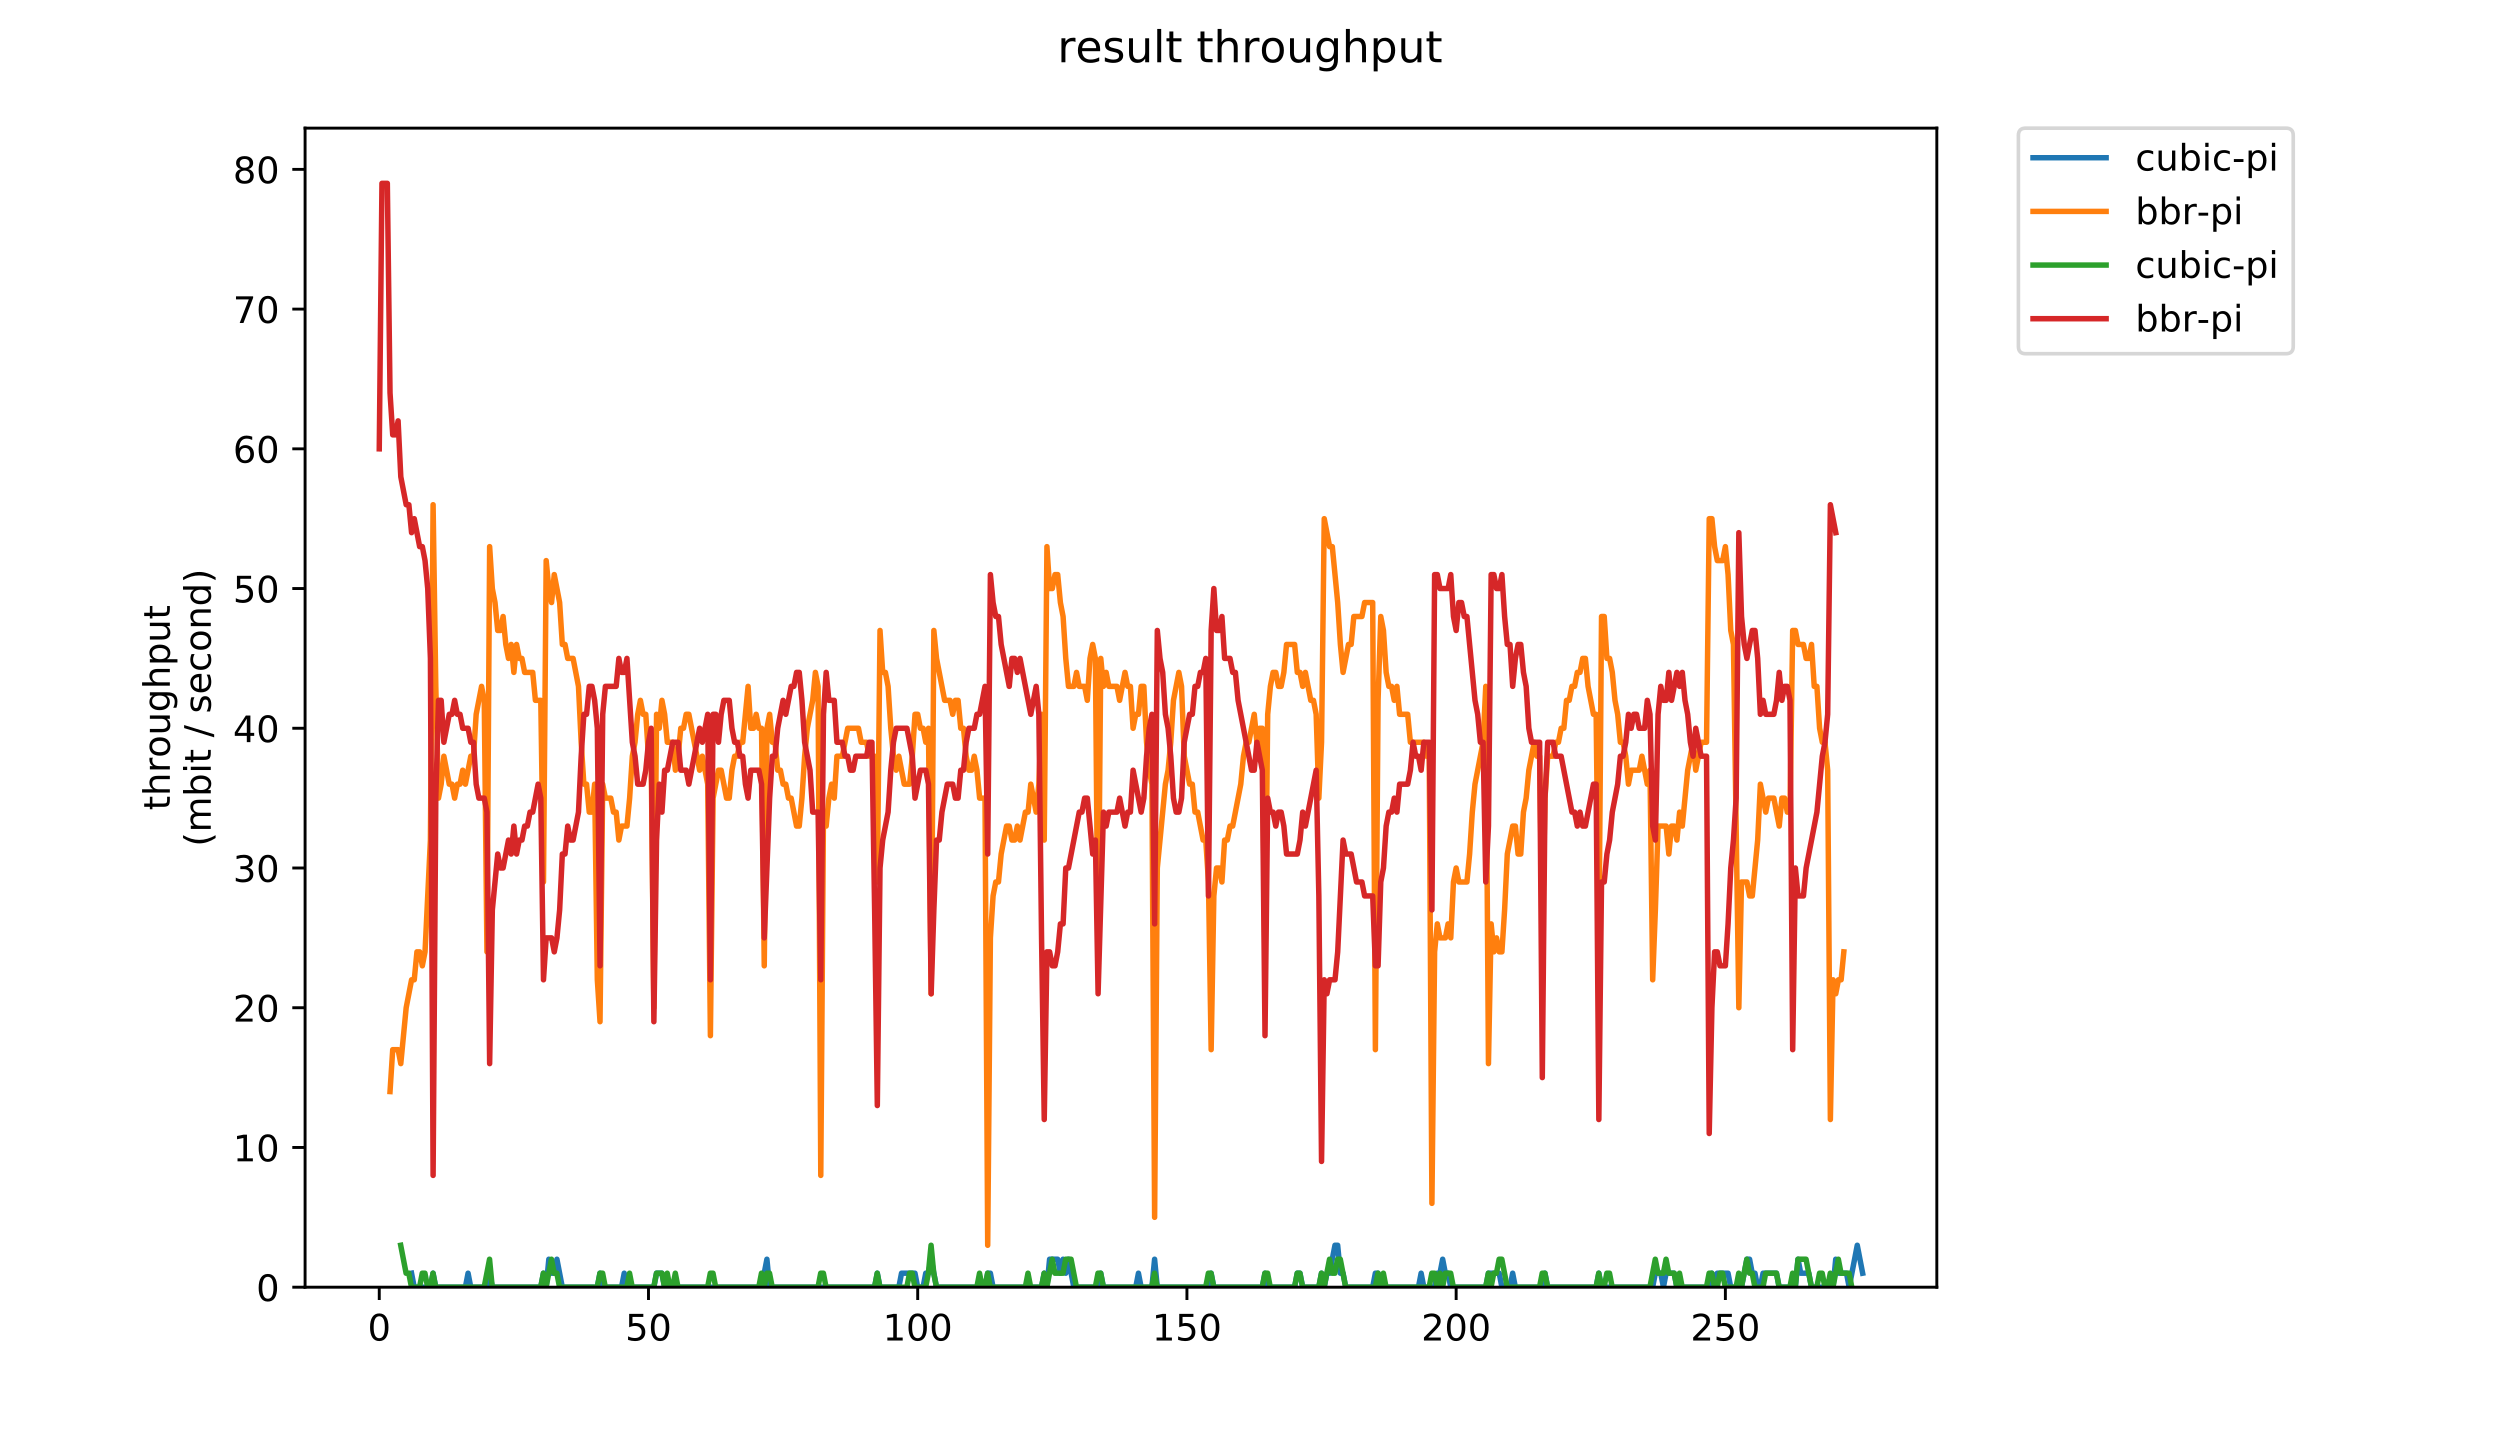 <?xml version="1.0" encoding="utf-8" standalone="no"?>
<!DOCTYPE svg PUBLIC "-//W3C//DTD SVG 1.1//EN"
  "http://www.w3.org/Graphics/SVG/1.1/DTD/svg11.dtd">
<!-- Created with matplotlib (https://matplotlib.org/) -->
<svg height="396pt" version="1.1" viewBox="0 0 684 396" width="684pt" xmlns="http://www.w3.org/2000/svg" xmlns:xlink="http://www.w3.org/1999/xlink">
 <defs>
  <style type="text/css">
*{stroke-linecap:butt;stroke-linejoin:round;}
  </style>
 </defs>
 <g id="figure_1">
  <g id="patch_1">
   <path d="M 0 396 
L 684 396 
L 684 0 
L 0 0 
z
" style="fill:#ffffff;"/>
  </g>
  <g id="axes_1">
   <g id="patch_2">
    <path d="M 83.472 352.174 
L 529.913 352.174 
L 529.913 35.062 
L 83.472 35.062 
z
" style="fill:#ffffff;"/>
   </g>
   <g id="matplotlib.axis_1">
    <g id="xtick_1">
     <g id="line2d_1">
      <defs>
       <path d="M 0 0 
L 0 3.5 
" id="m735b85853d" style="stroke:#000000;stroke-width:0.8;"/>
      </defs>
      <g>
       <use style="stroke:#000000;stroke-width:0.8;" x="103.765" xlink:href="#m735b85853d" y="352.174"/>
      </g>
     </g>
     <g id="text_1">
      <!-- 0 -->
      <defs>
       <path d="M 31.781 66.406 
Q 24.172 66.406 20.328 58.906 
Q 16.5 51.422 16.5 36.375 
Q 16.5 21.391 20.328 13.891 
Q 24.172 6.391 31.781 6.391 
Q 39.453 6.391 43.281 13.891 
Q 47.125 21.391 47.125 36.375 
Q 47.125 51.422 43.281 58.906 
Q 39.453 66.406 31.781 66.406 
z
M 31.781 74.219 
Q 44.047 74.219 50.516 64.516 
Q 56.984 54.828 56.984 36.375 
Q 56.984 17.969 50.516 8.266 
Q 44.047 -1.422 31.781 -1.422 
Q 19.531 -1.422 13.062 8.266 
Q 6.594 17.969 6.594 36.375 
Q 6.594 54.828 13.062 64.516 
Q 19.531 74.219 31.781 74.219 
z
" id="DejaVuSans-48"/>
      </defs>
      <g transform="translate(100.584 366.773)scale(0.1 -0.1)">
       <use xlink:href="#DejaVuSans-48"/>
      </g>
     </g>
    </g>
    <g id="xtick_2">
     <g id="line2d_2">
      <g>
       <use style="stroke:#000000;stroke-width:0.8;" x="177.425" xlink:href="#m735b85853d" y="352.174"/>
      </g>
     </g>
     <g id="text_2">
      <!-- 50 -->
      <defs>
       <path d="M 10.797 72.906 
L 49.516 72.906 
L 49.516 64.594 
L 19.828 64.594 
L 19.828 46.734 
Q 21.969 47.469 24.109 47.828 
Q 26.266 48.188 28.422 48.188 
Q 40.625 48.188 47.75 41.5 
Q 54.891 34.812 54.891 23.391 
Q 54.891 11.625 47.562 5.094 
Q 40.234 -1.422 26.906 -1.422 
Q 22.312 -1.422 17.547 -0.641 
Q 12.797 0.141 7.719 1.703 
L 7.719 11.625 
Q 12.109 9.234 16.797 8.062 
Q 21.484 6.891 26.703 6.891 
Q 35.156 6.891 40.078 11.328 
Q 45.016 15.766 45.016 23.391 
Q 45.016 31 40.078 35.438 
Q 35.156 39.891 26.703 39.891 
Q 22.75 39.891 18.812 39.016 
Q 14.891 38.141 10.797 36.281 
z
" id="DejaVuSans-53"/>
      </defs>
      <g transform="translate(171.062 366.773)scale(0.1 -0.1)">
       <use xlink:href="#DejaVuSans-53"/>
       <use x="63.623" xlink:href="#DejaVuSans-48"/>
      </g>
     </g>
    </g>
    <g id="xtick_3">
     <g id="line2d_3">
      <g>
       <use style="stroke:#000000;stroke-width:0.8;" x="251.084" xlink:href="#m735b85853d" y="352.174"/>
      </g>
     </g>
     <g id="text_3">
      <!-- 100 -->
      <defs>
       <path d="M 12.406 8.297 
L 28.516 8.297 
L 28.516 63.922 
L 10.984 60.406 
L 10.984 69.391 
L 28.422 72.906 
L 38.281 72.906 
L 38.281 8.297 
L 54.391 8.297 
L 54.391 0 
L 12.406 0 
z
" id="DejaVuSans-49"/>
      </defs>
      <g transform="translate(241.54 366.773)scale(0.1 -0.1)">
       <use xlink:href="#DejaVuSans-49"/>
       <use x="63.623" xlink:href="#DejaVuSans-48"/>
       <use x="127.246" xlink:href="#DejaVuSans-48"/>
      </g>
     </g>
    </g>
    <g id="xtick_4">
     <g id="line2d_4">
      <g>
       <use style="stroke:#000000;stroke-width:0.8;" x="324.744" xlink:href="#m735b85853d" y="352.174"/>
      </g>
     </g>
     <g id="text_4">
      <!-- 150 -->
      <g transform="translate(315.2 366.773)scale(0.1 -0.1)">
       <use xlink:href="#DejaVuSans-49"/>
       <use x="63.623" xlink:href="#DejaVuSans-53"/>
       <use x="127.246" xlink:href="#DejaVuSans-48"/>
      </g>
     </g>
    </g>
    <g id="xtick_5">
     <g id="line2d_5">
      <g>
       <use style="stroke:#000000;stroke-width:0.8;" x="398.403" xlink:href="#m735b85853d" y="352.174"/>
      </g>
     </g>
     <g id="text_5">
      <!-- 200 -->
      <defs>
       <path d="M 19.188 8.297 
L 53.609 8.297 
L 53.609 0 
L 7.328 0 
L 7.328 8.297 
Q 12.938 14.109 22.625 23.891 
Q 32.328 33.688 34.812 36.531 
Q 39.547 41.844 41.422 45.531 
Q 43.312 49.219 43.312 52.781 
Q 43.312 58.594 39.234 62.25 
Q 35.156 65.922 28.609 65.922 
Q 23.969 65.922 18.812 64.312 
Q 13.672 62.703 7.812 59.422 
L 7.812 69.391 
Q 13.766 71.781 18.938 73 
Q 24.125 74.219 28.422 74.219 
Q 39.75 74.219 46.484 68.547 
Q 53.219 62.891 53.219 53.422 
Q 53.219 48.922 51.531 44.891 
Q 49.859 40.875 45.406 35.406 
Q 44.188 33.984 37.641 27.219 
Q 31.109 20.453 19.188 8.297 
z
" id="DejaVuSans-50"/>
      </defs>
      <g transform="translate(388.859 366.773)scale(0.1 -0.1)">
       <use xlink:href="#DejaVuSans-50"/>
       <use x="63.623" xlink:href="#DejaVuSans-48"/>
       <use x="127.246" xlink:href="#DejaVuSans-48"/>
      </g>
     </g>
    </g>
    <g id="xtick_6">
     <g id="line2d_6">
      <g>
       <use style="stroke:#000000;stroke-width:0.8;" x="472.063" xlink:href="#m735b85853d" y="352.174"/>
      </g>
     </g>
     <g id="text_6">
      <!-- 250 -->
      <g transform="translate(462.519 366.773)scale(0.1 -0.1)">
       <use xlink:href="#DejaVuSans-50"/>
       <use x="63.623" xlink:href="#DejaVuSans-53"/>
       <use x="127.246" xlink:href="#DejaVuSans-48"/>
      </g>
     </g>
    </g>
   </g>
   <g id="matplotlib.axis_2">
    <g id="ytick_1">
     <g id="line2d_7">
      <defs>
       <path d="M 0 0 
L -3.5 0 
" id="m8194a5287c" style="stroke:#000000;stroke-width:0.8;"/>
      </defs>
      <g>
       <use style="stroke:#000000;stroke-width:0.8;" x="83.472" xlink:href="#m8194a5287c" y="352.174"/>
      </g>
     </g>
     <g id="text_7">
      <!-- 0 -->
      <g transform="translate(70.11 355.973)scale(0.1 -0.1)">
       <use xlink:href="#DejaVuSans-48"/>
      </g>
     </g>
    </g>
    <g id="ytick_2">
     <g id="line2d_8">
      <g>
       <use style="stroke:#000000;stroke-width:0.8;" x="83.472" xlink:href="#m8194a5287c" y="313.945"/>
      </g>
     </g>
     <g id="text_8">
      <!-- 10 -->
      <g transform="translate(63.747 317.744)scale(0.1 -0.1)">
       <use xlink:href="#DejaVuSans-49"/>
       <use x="63.623" xlink:href="#DejaVuSans-48"/>
      </g>
     </g>
    </g>
    <g id="ytick_3">
     <g id="line2d_9">
      <g>
       <use style="stroke:#000000;stroke-width:0.8;" x="83.472" xlink:href="#m8194a5287c" y="275.716"/>
      </g>
     </g>
     <g id="text_9">
      <!-- 20 -->
      <g transform="translate(63.747 279.515)scale(0.1 -0.1)">
       <use xlink:href="#DejaVuSans-50"/>
       <use x="63.623" xlink:href="#DejaVuSans-48"/>
      </g>
     </g>
    </g>
    <g id="ytick_4">
     <g id="line2d_10">
      <g>
       <use style="stroke:#000000;stroke-width:0.8;" x="83.472" xlink:href="#m8194a5287c" y="237.486"/>
      </g>
     </g>
     <g id="text_10">
      <!-- 30 -->
      <defs>
       <path d="M 40.578 39.312 
Q 47.656 37.797 51.625 33 
Q 55.609 28.219 55.609 21.188 
Q 55.609 10.406 48.188 4.484 
Q 40.766 -1.422 27.094 -1.422 
Q 22.516 -1.422 17.656 -0.516 
Q 12.797 0.391 7.625 2.203 
L 7.625 11.719 
Q 11.719 9.328 16.594 8.109 
Q 21.484 6.891 26.812 6.891 
Q 36.078 6.891 40.938 10.547 
Q 45.797 14.203 45.797 21.188 
Q 45.797 27.641 41.281 31.266 
Q 36.766 34.906 28.719 34.906 
L 20.219 34.906 
L 20.219 43.016 
L 29.109 43.016 
Q 36.375 43.016 40.234 45.922 
Q 44.094 48.828 44.094 54.297 
Q 44.094 59.906 40.109 62.906 
Q 36.141 65.922 28.719 65.922 
Q 24.656 65.922 20.016 65.031 
Q 15.375 64.156 9.812 62.312 
L 9.812 71.094 
Q 15.438 72.656 20.344 73.438 
Q 25.25 74.219 29.594 74.219 
Q 40.828 74.219 47.359 69.109 
Q 53.906 64.016 53.906 55.328 
Q 53.906 49.266 50.438 45.094 
Q 46.969 40.922 40.578 39.312 
z
" id="DejaVuSans-51"/>
      </defs>
      <g transform="translate(63.747 241.286)scale(0.1 -0.1)">
       <use xlink:href="#DejaVuSans-51"/>
       <use x="63.623" xlink:href="#DejaVuSans-48"/>
      </g>
     </g>
    </g>
    <g id="ytick_5">
     <g id="line2d_11">
      <g>
       <use style="stroke:#000000;stroke-width:0.8;" x="83.472" xlink:href="#m8194a5287c" y="199.257"/>
      </g>
     </g>
     <g id="text_11">
      <!-- 40 -->
      <defs>
       <path d="M 37.797 64.312 
L 12.891 25.391 
L 37.797 25.391 
z
M 35.203 72.906 
L 47.609 72.906 
L 47.609 25.391 
L 58.016 25.391 
L 58.016 17.188 
L 47.609 17.188 
L 47.609 0 
L 37.797 0 
L 37.797 17.188 
L 4.891 17.188 
L 4.891 26.703 
z
" id="DejaVuSans-52"/>
      </defs>
      <g transform="translate(63.747 203.056)scale(0.1 -0.1)">
       <use xlink:href="#DejaVuSans-52"/>
       <use x="63.623" xlink:href="#DejaVuSans-48"/>
      </g>
     </g>
    </g>
    <g id="ytick_6">
     <g id="line2d_12">
      <g>
       <use style="stroke:#000000;stroke-width:0.8;" x="83.472" xlink:href="#m8194a5287c" y="161.028"/>
      </g>
     </g>
     <g id="text_12">
      <!-- 50 -->
      <g transform="translate(63.747 164.827)scale(0.1 -0.1)">
       <use xlink:href="#DejaVuSans-53"/>
       <use x="63.623" xlink:href="#DejaVuSans-48"/>
      </g>
     </g>
    </g>
    <g id="ytick_7">
     <g id="line2d_13">
      <g>
       <use style="stroke:#000000;stroke-width:0.8;" x="83.472" xlink:href="#m8194a5287c" y="122.799"/>
      </g>
     </g>
     <g id="text_13">
      <!-- 60 -->
      <defs>
       <path d="M 33.016 40.375 
Q 26.375 40.375 22.484 35.828 
Q 18.609 31.297 18.609 23.391 
Q 18.609 15.531 22.484 10.953 
Q 26.375 6.391 33.016 6.391 
Q 39.656 6.391 43.531 10.953 
Q 47.406 15.531 47.406 23.391 
Q 47.406 31.297 43.531 35.828 
Q 39.656 40.375 33.016 40.375 
z
M 52.594 71.297 
L 52.594 62.312 
Q 48.875 64.062 45.094 64.984 
Q 41.312 65.922 37.594 65.922 
Q 27.828 65.922 22.672 59.328 
Q 17.531 52.734 16.797 39.406 
Q 19.672 43.656 24.016 45.922 
Q 28.375 48.188 33.594 48.188 
Q 44.578 48.188 50.953 41.516 
Q 57.328 34.859 57.328 23.391 
Q 57.328 12.156 50.688 5.359 
Q 44.047 -1.422 33.016 -1.422 
Q 20.359 -1.422 13.672 8.266 
Q 6.984 17.969 6.984 36.375 
Q 6.984 53.656 15.188 63.938 
Q 23.391 74.219 37.203 74.219 
Q 40.922 74.219 44.703 73.484 
Q 48.484 72.75 52.594 71.297 
z
" id="DejaVuSans-54"/>
      </defs>
      <g transform="translate(63.747 126.598)scale(0.1 -0.1)">
       <use xlink:href="#DejaVuSans-54"/>
       <use x="63.623" xlink:href="#DejaVuSans-48"/>
      </g>
     </g>
    </g>
    <g id="ytick_8">
     <g id="line2d_14">
      <g>
       <use style="stroke:#000000;stroke-width:0.8;" x="83.472" xlink:href="#m8194a5287c" y="84.569"/>
      </g>
     </g>
     <g id="text_14">
      <!-- 70 -->
      <defs>
       <path d="M 8.203 72.906 
L 55.078 72.906 
L 55.078 68.703 
L 28.609 0 
L 18.312 0 
L 43.219 64.594 
L 8.203 64.594 
z
" id="DejaVuSans-55"/>
      </defs>
      <g transform="translate(63.747 88.369)scale(0.1 -0.1)">
       <use xlink:href="#DejaVuSans-55"/>
       <use x="63.623" xlink:href="#DejaVuSans-48"/>
      </g>
     </g>
    </g>
    <g id="ytick_9">
     <g id="line2d_15">
      <g>
       <use style="stroke:#000000;stroke-width:0.8;" x="83.472" xlink:href="#m8194a5287c" y="46.34"/>
      </g>
     </g>
     <g id="text_15">
      <!-- 80 -->
      <defs>
       <path d="M 31.781 34.625 
Q 24.75 34.625 20.719 30.859 
Q 16.703 27.094 16.703 20.516 
Q 16.703 13.922 20.719 10.156 
Q 24.75 6.391 31.781 6.391 
Q 38.812 6.391 42.859 10.172 
Q 46.922 13.969 46.922 20.516 
Q 46.922 27.094 42.891 30.859 
Q 38.875 34.625 31.781 34.625 
z
M 21.922 38.812 
Q 15.578 40.375 12.031 44.719 
Q 8.5 49.078 8.5 55.328 
Q 8.5 64.062 14.719 69.141 
Q 20.953 74.219 31.781 74.219 
Q 42.672 74.219 48.875 69.141 
Q 55.078 64.062 55.078 55.328 
Q 55.078 49.078 51.531 44.719 
Q 48 40.375 41.703 38.812 
Q 48.828 37.156 52.797 32.312 
Q 56.781 27.484 56.781 20.516 
Q 56.781 9.906 50.312 4.234 
Q 43.844 -1.422 31.781 -1.422 
Q 19.734 -1.422 13.25 4.234 
Q 6.781 9.906 6.781 20.516 
Q 6.781 27.484 10.781 32.312 
Q 14.797 37.156 21.922 38.812 
z
M 18.312 54.391 
Q 18.312 48.734 21.844 45.562 
Q 25.391 42.391 31.781 42.391 
Q 38.141 42.391 41.719 45.562 
Q 45.312 48.734 45.312 54.391 
Q 45.312 60.062 41.719 63.234 
Q 38.141 66.406 31.781 66.406 
Q 25.391 66.406 21.844 63.234 
Q 18.312 60.062 18.312 54.391 
z
" id="DejaVuSans-56"/>
      </defs>
      <g transform="translate(63.747 50.139)scale(0.1 -0.1)">
       <use xlink:href="#DejaVuSans-56"/>
       <use x="63.623" xlink:href="#DejaVuSans-48"/>
      </g>
     </g>
    </g>
    <g id="text_16">
     <!-- throughput -->
     <defs>
      <path d="M 18.312 70.219 
L 18.312 54.688 
L 36.812 54.688 
L 36.812 47.703 
L 18.312 47.703 
L 18.312 18.016 
Q 18.312 11.328 20.141 9.422 
Q 21.969 7.516 27.594 7.516 
L 36.812 7.516 
L 36.812 0 
L 27.594 0 
Q 17.188 0 13.234 3.875 
Q 9.281 7.766 9.281 18.016 
L 9.281 47.703 
L 2.688 47.703 
L 2.688 54.688 
L 9.281 54.688 
L 9.281 70.219 
z
" id="DejaVuSans-116"/>
      <path d="M 54.891 33.016 
L 54.891 0 
L 45.906 0 
L 45.906 32.719 
Q 45.906 40.484 42.875 44.328 
Q 39.844 48.188 33.797 48.188 
Q 26.516 48.188 22.312 43.547 
Q 18.109 38.922 18.109 30.906 
L 18.109 0 
L 9.078 0 
L 9.078 75.984 
L 18.109 75.984 
L 18.109 46.188 
Q 21.344 51.125 25.703 53.562 
Q 30.078 56 35.797 56 
Q 45.219 56 50.047 50.172 
Q 54.891 44.344 54.891 33.016 
z
" id="DejaVuSans-104"/>
      <path d="M 41.109 46.297 
Q 39.594 47.172 37.812 47.578 
Q 36.031 48 33.891 48 
Q 26.266 48 22.188 43.047 
Q 18.109 38.094 18.109 28.812 
L 18.109 0 
L 9.078 0 
L 9.078 54.688 
L 18.109 54.688 
L 18.109 46.188 
Q 20.953 51.172 25.484 53.578 
Q 30.031 56 36.531 56 
Q 37.453 56 38.578 55.875 
Q 39.703 55.766 41.062 55.516 
z
" id="DejaVuSans-114"/>
      <path d="M 30.609 48.391 
Q 23.391 48.391 19.188 42.75 
Q 14.984 37.109 14.984 27.297 
Q 14.984 17.484 19.156 11.844 
Q 23.344 6.203 30.609 6.203 
Q 37.797 6.203 41.984 11.859 
Q 46.188 17.531 46.188 27.297 
Q 46.188 37.016 41.984 42.703 
Q 37.797 48.391 30.609 48.391 
z
M 30.609 56 
Q 42.328 56 49.016 48.375 
Q 55.719 40.766 55.719 27.297 
Q 55.719 13.875 49.016 6.219 
Q 42.328 -1.422 30.609 -1.422 
Q 18.844 -1.422 12.172 6.219 
Q 5.516 13.875 5.516 27.297 
Q 5.516 40.766 12.172 48.375 
Q 18.844 56 30.609 56 
z
" id="DejaVuSans-111"/>
      <path d="M 8.5 21.578 
L 8.5 54.688 
L 17.484 54.688 
L 17.484 21.922 
Q 17.484 14.156 20.5 10.266 
Q 23.531 6.391 29.594 6.391 
Q 36.859 6.391 41.078 11.031 
Q 45.312 15.672 45.312 23.688 
L 45.312 54.688 
L 54.297 54.688 
L 54.297 0 
L 45.312 0 
L 45.312 8.406 
Q 42.047 3.422 37.719 1 
Q 33.406 -1.422 27.688 -1.422 
Q 18.266 -1.422 13.375 4.438 
Q 8.5 10.297 8.5 21.578 
z
M 31.109 56 
z
" id="DejaVuSans-117"/>
      <path d="M 45.406 27.984 
Q 45.406 37.75 41.375 43.109 
Q 37.359 48.484 30.078 48.484 
Q 22.859 48.484 18.828 43.109 
Q 14.797 37.75 14.797 27.984 
Q 14.797 18.266 18.828 12.891 
Q 22.859 7.516 30.078 7.516 
Q 37.359 7.516 41.375 12.891 
Q 45.406 18.266 45.406 27.984 
z
M 54.391 6.781 
Q 54.391 -7.172 48.188 -13.984 
Q 42 -20.797 29.203 -20.797 
Q 24.469 -20.797 20.266 -20.094 
Q 16.062 -19.391 12.109 -17.922 
L 12.109 -9.188 
Q 16.062 -11.328 19.922 -12.344 
Q 23.781 -13.375 27.781 -13.375 
Q 36.625 -13.375 41.016 -8.766 
Q 45.406 -4.156 45.406 5.172 
L 45.406 9.625 
Q 42.625 4.781 38.281 2.391 
Q 33.938 0 27.875 0 
Q 17.828 0 11.672 7.656 
Q 5.516 15.328 5.516 27.984 
Q 5.516 40.672 11.672 48.328 
Q 17.828 56 27.875 56 
Q 33.938 56 38.281 53.609 
Q 42.625 51.219 45.406 46.391 
L 45.406 54.688 
L 54.391 54.688 
z
" id="DejaVuSans-103"/>
      <path d="M 18.109 8.203 
L 18.109 -20.797 
L 9.078 -20.797 
L 9.078 54.688 
L 18.109 54.688 
L 18.109 46.391 
Q 20.953 51.266 25.266 53.625 
Q 29.594 56 35.594 56 
Q 45.562 56 51.781 48.094 
Q 58.016 40.188 58.016 27.297 
Q 58.016 14.406 51.781 6.484 
Q 45.562 -1.422 35.594 -1.422 
Q 29.594 -1.422 25.266 0.953 
Q 20.953 3.328 18.109 8.203 
z
M 48.688 27.297 
Q 48.688 37.203 44.609 42.844 
Q 40.531 48.484 33.406 48.484 
Q 26.266 48.484 22.188 42.844 
Q 18.109 37.203 18.109 27.297 
Q 18.109 17.391 22.188 11.75 
Q 26.266 6.109 33.406 6.109 
Q 40.531 6.109 44.609 11.75 
Q 48.688 17.391 48.688 27.297 
z
" id="DejaVuSans-112"/>
     </defs>
     <g transform="translate(46.47 221.675)rotate(-90)scale(0.1 -0.1)">
      <use xlink:href="#DejaVuSans-116"/>
      <use x="39.209" xlink:href="#DejaVuSans-104"/>
      <use x="102.588" xlink:href="#DejaVuSans-114"/>
      <use x="143.67" xlink:href="#DejaVuSans-111"/>
      <use x="204.852" xlink:href="#DejaVuSans-117"/>
      <use x="268.23" xlink:href="#DejaVuSans-103"/>
      <use x="331.707" xlink:href="#DejaVuSans-104"/>
      <use x="395.086" xlink:href="#DejaVuSans-112"/>
      <use x="458.562" xlink:href="#DejaVuSans-117"/>
      <use x="521.941" xlink:href="#DejaVuSans-116"/>
     </g>
     <!-- (mbit / second) -->
     <defs>
      <path d="M 31 75.875 
Q 24.469 64.656 21.281 53.656 
Q 18.109 42.672 18.109 31.391 
Q 18.109 20.125 21.312 9.062 
Q 24.516 -2 31 -13.188 
L 23.188 -13.188 
Q 15.875 -1.703 12.234 9.375 
Q 8.594 20.453 8.594 31.391 
Q 8.594 42.281 12.203 53.312 
Q 15.828 64.359 23.188 75.875 
z
" id="DejaVuSans-40"/>
      <path d="M 52 44.188 
Q 55.375 50.25 60.062 53.125 
Q 64.75 56 71.094 56 
Q 79.641 56 84.281 50.016 
Q 88.922 44.047 88.922 33.016 
L 88.922 0 
L 79.891 0 
L 79.891 32.719 
Q 79.891 40.578 77.094 44.375 
Q 74.312 48.188 68.609 48.188 
Q 61.625 48.188 57.562 43.547 
Q 53.516 38.922 53.516 30.906 
L 53.516 0 
L 44.484 0 
L 44.484 32.719 
Q 44.484 40.625 41.703 44.406 
Q 38.922 48.188 33.109 48.188 
Q 26.219 48.188 22.156 43.531 
Q 18.109 38.875 18.109 30.906 
L 18.109 0 
L 9.078 0 
L 9.078 54.688 
L 18.109 54.688 
L 18.109 46.188 
Q 21.188 51.219 25.484 53.609 
Q 29.781 56 35.688 56 
Q 41.656 56 45.828 52.969 
Q 50 49.953 52 44.188 
z
" id="DejaVuSans-109"/>
      <path d="M 48.688 27.297 
Q 48.688 37.203 44.609 42.844 
Q 40.531 48.484 33.406 48.484 
Q 26.266 48.484 22.188 42.844 
Q 18.109 37.203 18.109 27.297 
Q 18.109 17.391 22.188 11.75 
Q 26.266 6.109 33.406 6.109 
Q 40.531 6.109 44.609 11.75 
Q 48.688 17.391 48.688 27.297 
z
M 18.109 46.391 
Q 20.953 51.266 25.266 53.625 
Q 29.594 56 35.594 56 
Q 45.562 56 51.781 48.094 
Q 58.016 40.188 58.016 27.297 
Q 58.016 14.406 51.781 6.484 
Q 45.562 -1.422 35.594 -1.422 
Q 29.594 -1.422 25.266 0.953 
Q 20.953 3.328 18.109 8.203 
L 18.109 0 
L 9.078 0 
L 9.078 75.984 
L 18.109 75.984 
z
" id="DejaVuSans-98"/>
      <path d="M 9.422 54.688 
L 18.406 54.688 
L 18.406 0 
L 9.422 0 
z
M 9.422 75.984 
L 18.406 75.984 
L 18.406 64.594 
L 9.422 64.594 
z
" id="DejaVuSans-105"/>
      <path id="DejaVuSans-32"/>
      <path d="M 25.391 72.906 
L 33.688 72.906 
L 8.297 -9.281 
L 0 -9.281 
z
" id="DejaVuSans-47"/>
      <path d="M 44.281 53.078 
L 44.281 44.578 
Q 40.484 46.531 36.375 47.5 
Q 32.281 48.484 27.875 48.484 
Q 21.188 48.484 17.844 46.438 
Q 14.5 44.391 14.5 40.281 
Q 14.5 37.156 16.891 35.375 
Q 19.281 33.594 26.516 31.984 
L 29.594 31.297 
Q 39.156 29.25 43.188 25.516 
Q 47.219 21.781 47.219 15.094 
Q 47.219 7.469 41.188 3.016 
Q 35.156 -1.422 24.609 -1.422 
Q 20.219 -1.422 15.453 -0.562 
Q 10.688 0.297 5.422 2 
L 5.422 11.281 
Q 10.406 8.688 15.234 7.391 
Q 20.062 6.109 24.812 6.109 
Q 31.156 6.109 34.562 8.281 
Q 37.984 10.453 37.984 14.406 
Q 37.984 18.062 35.516 20.016 
Q 33.062 21.969 24.703 23.781 
L 21.578 24.516 
Q 13.234 26.266 9.516 29.906 
Q 5.812 33.547 5.812 39.891 
Q 5.812 47.609 11.281 51.797 
Q 16.75 56 26.812 56 
Q 31.781 56 36.172 55.266 
Q 40.578 54.547 44.281 53.078 
z
" id="DejaVuSans-115"/>
      <path d="M 56.203 29.594 
L 56.203 25.203 
L 14.891 25.203 
Q 15.484 15.922 20.484 11.062 
Q 25.484 6.203 34.422 6.203 
Q 39.594 6.203 44.453 7.469 
Q 49.312 8.734 54.109 11.281 
L 54.109 2.781 
Q 49.266 0.734 44.188 -0.344 
Q 39.109 -1.422 33.891 -1.422 
Q 20.797 -1.422 13.156 6.188 
Q 5.516 13.812 5.516 26.812 
Q 5.516 40.234 12.766 48.109 
Q 20.016 56 32.328 56 
Q 43.359 56 49.781 48.891 
Q 56.203 41.797 56.203 29.594 
z
M 47.219 32.234 
Q 47.125 39.594 43.094 43.984 
Q 39.062 48.391 32.422 48.391 
Q 24.906 48.391 20.391 44.141 
Q 15.875 39.891 15.188 32.172 
z
" id="DejaVuSans-101"/>
      <path d="M 48.781 52.594 
L 48.781 44.188 
Q 44.969 46.297 41.141 47.344 
Q 37.312 48.391 33.406 48.391 
Q 24.656 48.391 19.812 42.844 
Q 14.984 37.312 14.984 27.297 
Q 14.984 17.281 19.812 11.734 
Q 24.656 6.203 33.406 6.203 
Q 37.312 6.203 41.141 7.25 
Q 44.969 8.297 48.781 10.406 
L 48.781 2.094 
Q 45.016 0.344 40.984 -0.531 
Q 36.969 -1.422 32.422 -1.422 
Q 20.062 -1.422 12.781 6.344 
Q 5.516 14.109 5.516 27.297 
Q 5.516 40.672 12.859 48.328 
Q 20.219 56 33.016 56 
Q 37.156 56 41.109 55.141 
Q 45.062 54.297 48.781 52.594 
z
" id="DejaVuSans-99"/>
      <path d="M 54.891 33.016 
L 54.891 0 
L 45.906 0 
L 45.906 32.719 
Q 45.906 40.484 42.875 44.328 
Q 39.844 48.188 33.797 48.188 
Q 26.516 48.188 22.312 43.547 
Q 18.109 38.922 18.109 30.906 
L 18.109 0 
L 9.078 0 
L 9.078 54.688 
L 18.109 54.688 
L 18.109 46.188 
Q 21.344 51.125 25.703 53.562 
Q 30.078 56 35.797 56 
Q 45.219 56 50.047 50.172 
Q 54.891 44.344 54.891 33.016 
z
" id="DejaVuSans-110"/>
      <path d="M 45.406 46.391 
L 45.406 75.984 
L 54.391 75.984 
L 54.391 0 
L 45.406 0 
L 45.406 8.203 
Q 42.578 3.328 38.25 0.953 
Q 33.938 -1.422 27.875 -1.422 
Q 17.969 -1.422 11.734 6.484 
Q 5.516 14.406 5.516 27.297 
Q 5.516 40.188 11.734 48.094 
Q 17.969 56 27.875 56 
Q 33.938 56 38.25 53.625 
Q 42.578 51.266 45.406 46.391 
z
M 14.797 27.297 
Q 14.797 17.391 18.875 11.75 
Q 22.953 6.109 30.078 6.109 
Q 37.203 6.109 41.297 11.75 
Q 45.406 17.391 45.406 27.297 
Q 45.406 37.203 41.297 42.844 
Q 37.203 48.484 30.078 48.484 
Q 22.953 48.484 18.875 42.844 
Q 14.797 37.203 14.797 27.297 
z
" id="DejaVuSans-100"/>
      <path d="M 8.016 75.875 
L 15.828 75.875 
Q 23.141 64.359 26.781 53.312 
Q 30.422 42.281 30.422 31.391 
Q 30.422 20.453 26.781 9.375 
Q 23.141 -1.703 15.828 -13.188 
L 8.016 -13.188 
Q 14.5 -2 17.703 9.062 
Q 20.906 20.125 20.906 31.391 
Q 20.906 42.672 17.703 53.656 
Q 14.5 64.656 8.016 75.875 
z
" id="DejaVuSans-41"/>
     </defs>
     <g transform="translate(57.668 231.609)rotate(-90)scale(0.1 -0.1)">
      <use xlink:href="#DejaVuSans-40"/>
      <use x="39.014" xlink:href="#DejaVuSans-109"/>
      <use x="136.426" xlink:href="#DejaVuSans-98"/>
      <use x="199.902" xlink:href="#DejaVuSans-105"/>
      <use x="227.686" xlink:href="#DejaVuSans-116"/>
      <use x="266.895" xlink:href="#DejaVuSans-32"/>
      <use x="298.682" xlink:href="#DejaVuSans-47"/>
      <use x="332.373" xlink:href="#DejaVuSans-32"/>
      <use x="364.16" xlink:href="#DejaVuSans-115"/>
      <use x="416.26" xlink:href="#DejaVuSans-101"/>
      <use x="477.783" xlink:href="#DejaVuSans-99"/>
      <use x="532.764" xlink:href="#DejaVuSans-111"/>
      <use x="593.945" xlink:href="#DejaVuSans-110"/>
      <use x="657.324" xlink:href="#DejaVuSans-100"/>
      <use x="720.801" xlink:href="#DejaVuSans-41"/>
     </g>
    </g>
   </g>
   <g id="line2d_16">
    <path clip-path="url(#p7ffabc3864)" d="M 112.595 348.351 
L 113.332 352.174 
L 117.752 352.174 
L 118.488 348.351 
L 119.225 352.174 
L 127.327 352.174 
L 128.064 348.351 
L 128.8 352.174 
L 133.22 352.174 
L 133.957 348.351 
L 134.693 352.174 
L 147.952 352.174 
L 148.689 348.351 
L 149.425 352.174 
L 150.162 344.528 
L 150.898 348.351 
L 151.635 348.351 
L 152.372 344.528 
L 153.845 352.174 
L 163.42 352.174 
L 164.157 348.351 
L 164.894 352.174 
L 170.05 352.174 
L 170.786 348.351 
L 171.523 352.174 
L 178.889 352.174 
L 179.626 348.351 
L 181.099 348.351 
L 181.835 352.174 
L 208.353 352.174 
L 209.826 344.528 
L 210.563 352.174 
L 239.29 352.174 
L 240.026 348.351 
L 240.763 352.174 
L 245.919 352.174 
L 246.656 348.351 
L 250.339 348.351 
L 251.075 352.174 
L 252.548 352.174 
L 253.285 348.351 
L 254.022 348.351 
L 254.758 344.528 
L 256.231 352.174 
L 269.49 352.174 
L 270.227 348.351 
L 270.963 348.351 
L 271.7 352.174 
L 284.959 352.174 
L 285.695 348.351 
L 286.432 352.174 
L 287.168 344.528 
L 289.378 344.528 
L 290.115 348.351 
L 290.851 344.528 
L 291.588 348.351 
L 292.325 344.528 
L 293.798 352.174 
L 300.427 352.174 
L 301.164 348.351 
L 301.9 352.174 
L 310.74 352.174 
L 311.476 348.351 
L 312.213 352.174 
L 315.159 352.174 
L 315.896 344.528 
L 316.632 352.174 
L 330.628 352.174 
L 331.364 348.351 
L 332.101 352.174 
L 345.359 352.174 
L 346.096 348.351 
L 346.833 352.174 
L 354.199 352.174 
L 354.935 348.351 
L 355.672 348.351 
L 356.408 352.174 
L 360.828 352.174 
L 361.565 348.351 
L 362.301 352.174 
L 363.038 348.351 
L 363.774 348.351 
L 365.248 340.705 
L 365.984 340.705 
L 366.721 348.351 
L 367.457 348.351 
L 368.194 352.174 
L 375.56 352.174 
L 376.296 348.351 
L 377.033 348.351 
L 377.77 352.174 
L 388.082 352.174 
L 388.819 348.351 
L 389.555 352.174 
L 392.502 352.174 
L 393.238 348.351 
L 393.975 348.351 
L 394.711 344.528 
L 395.448 348.351 
L 396.185 348.351 
L 396.921 352.174 
L 406.497 352.174 
L 407.233 348.351 
L 410.18 348.351 
L 410.916 352.174 
L 413.126 352.174 
L 413.863 348.351 
L 414.599 352.174 
L 421.965 352.174 
L 422.702 348.351 
L 423.439 352.174 
L 436.697 352.174 
L 437.434 348.351 
L 438.17 352.174 
L 452.166 352.174 
L 452.902 348.351 
L 454.376 348.351 
L 455.112 352.174 
L 455.849 348.351 
L 458.059 348.351 
L 458.795 352.174 
L 467.634 352.174 
L 468.371 348.351 
L 469.107 352.174 
L 469.844 348.351 
L 472.79 348.351 
L 473.527 352.174 
L 476.473 352.174 
L 477.947 344.528 
L 478.683 344.528 
L 479.42 348.351 
L 480.156 348.351 
L 480.893 352.174 
L 481.63 352.174 
L 482.366 348.351 
L 486.049 348.351 
L 486.786 352.174 
L 491.205 352.174 
L 491.942 344.528 
L 492.679 348.351 
L 494.888 348.351 
L 495.625 352.174 
L 501.518 352.174 
L 502.254 344.528 
L 502.991 348.351 
L 505.201 348.351 
L 505.937 352.174 
L 508.147 340.705 
L 509.62 348.351 
L 509.62 348.351 
" style="fill:none;stroke:#1f77b4;stroke-linecap:square;stroke-width:1.5;"/>
   </g>
   <g id="line2d_17">
    <path clip-path="url(#p7ffabc3864)" d="M 106.71 298.653 
L 107.447 287.184 
L 108.92 287.184 
L 109.656 291.007 
L 111.13 275.716 
L 112.603 268.07 
L 113.339 268.07 
L 114.076 260.424 
L 114.813 260.424 
L 115.549 264.247 
L 116.286 260.424 
L 117.759 229.841 
L 118.496 138.09 
L 119.232 187.788 
L 119.969 218.372 
L 120.705 214.549 
L 121.442 206.903 
L 122.915 214.549 
L 123.652 214.549 
L 124.388 218.372 
L 125.125 214.549 
L 125.861 214.549 
L 126.598 210.726 
L 127.335 214.549 
L 128.808 206.903 
L 129.544 206.903 
L 130.281 195.434 
L 131.754 187.788 
L 132.491 191.611 
L 133.227 260.424 
L 133.964 149.559 
L 134.701 161.028 
L 135.437 164.851 
L 136.174 172.497 
L 136.91 172.497 
L 137.647 168.674 
L 138.384 176.32 
L 139.12 180.143 
L 139.857 176.32 
L 140.593 183.965 
L 141.33 176.32 
L 142.067 180.143 
L 142.803 180.143 
L 143.54 183.965 
L 145.75 183.965 
L 146.486 191.611 
L 147.959 191.611 
L 148.696 241.309 
L 149.433 153.382 
L 150.169 161.028 
L 150.906 164.851 
L 151.642 157.205 
L 153.116 164.851 
L 153.852 176.32 
L 154.589 176.32 
L 155.325 180.143 
L 156.798 180.143 
L 158.272 187.788 
L 159.008 203.08 
L 159.745 214.549 
L 160.481 214.549 
L 161.218 222.195 
L 161.955 222.195 
L 162.691 214.549 
L 163.428 268.07 
L 164.164 279.539 
L 164.901 214.549 
L 165.638 218.372 
L 167.111 218.372 
L 167.847 222.195 
L 168.584 222.195 
L 169.321 229.841 
L 170.057 226.018 
L 171.53 226.018 
L 172.267 218.372 
L 173.004 206.903 
L 173.74 203.08 
L 174.477 195.434 
L 175.213 191.611 
L 175.95 195.434 
L 176.687 195.434 
L 177.423 206.903 
L 178.16 206.903 
L 178.896 275.716 
L 179.633 195.434 
L 180.37 199.257 
L 181.106 191.611 
L 181.843 195.434 
L 182.579 203.08 
L 184.053 203.08 
L 184.789 210.726 
L 185.526 206.903 
L 186.262 199.257 
L 186.999 199.257 
L 187.735 195.434 
L 188.472 195.434 
L 191.418 210.726 
L 192.155 206.903 
L 193.628 214.549 
L 194.365 283.362 
L 195.101 218.372 
L 196.575 210.726 
L 197.311 210.726 
L 198.784 218.372 
L 199.521 218.372 
L 200.258 210.726 
L 200.994 206.903 
L 201.731 206.903 
L 202.467 203.08 
L 203.204 203.08 
L 204.677 187.788 
L 205.414 199.257 
L 206.15 199.257 
L 206.887 195.434 
L 207.624 199.257 
L 208.36 199.257 
L 209.097 264.247 
L 209.833 199.257 
L 210.57 195.434 
L 211.307 203.08 
L 212.043 203.08 
L 212.78 210.726 
L 213.516 210.726 
L 214.253 214.549 
L 214.99 214.549 
L 215.726 218.372 
L 216.463 218.372 
L 217.936 226.018 
L 218.672 226.018 
L 219.409 218.372 
L 220.146 206.903 
L 220.882 199.257 
L 222.355 191.611 
L 223.092 183.965 
L 223.829 187.788 
L 224.565 321.591 
L 225.302 222.195 
L 226.038 226.018 
L 226.775 218.372 
L 227.512 214.549 
L 228.248 218.372 
L 228.985 206.903 
L 230.458 206.903 
L 231.931 199.257 
L 234.878 199.257 
L 235.614 203.08 
L 237.087 203.08 
L 237.824 206.903 
L 239.297 206.903 
L 240.034 241.309 
L 240.77 172.497 
L 241.507 183.965 
L 242.244 183.965 
L 242.98 187.788 
L 243.717 199.257 
L 244.453 206.903 
L 245.19 210.726 
L 245.926 206.903 
L 247.4 214.549 
L 248.873 214.549 
L 249.609 206.903 
L 250.346 195.434 
L 251.083 195.434 
L 251.819 199.257 
L 252.556 199.257 
L 253.292 203.08 
L 254.029 199.257 
L 254.766 271.893 
L 255.502 172.497 
L 256.239 180.143 
L 258.449 191.611 
L 259.922 191.611 
L 260.658 195.434 
L 261.395 191.611 
L 262.132 191.611 
L 262.868 199.257 
L 263.605 199.257 
L 264.341 206.903 
L 265.078 210.726 
L 265.815 210.726 
L 266.551 206.903 
L 267.288 210.726 
L 268.024 218.372 
L 269.498 218.372 
L 270.234 340.705 
L 270.971 256.601 
L 271.707 245.132 
L 272.444 241.309 
L 273.181 241.309 
L 273.917 233.663 
L 275.39 226.018 
L 276.127 226.018 
L 276.863 229.841 
L 277.6 229.841 
L 278.337 226.018 
L 279.073 229.841 
L 280.546 222.195 
L 281.283 222.195 
L 282.02 214.549 
L 283.493 222.195 
L 284.229 214.549 
L 284.966 195.434 
L 285.703 229.841 
L 286.439 149.559 
L 287.176 161.028 
L 287.912 161.028 
L 288.649 157.205 
L 289.386 157.205 
L 290.122 164.851 
L 290.859 168.674 
L 291.595 180.143 
L 292.332 187.788 
L 293.805 187.788 
L 294.542 183.965 
L 295.278 187.788 
L 296.752 187.788 
L 297.488 191.611 
L 298.225 180.143 
L 298.961 176.32 
L 299.698 180.143 
L 300.435 264.247 
L 301.171 180.143 
L 301.908 187.788 
L 302.644 183.965 
L 303.381 187.788 
L 305.591 187.788 
L 306.327 191.611 
L 307.8 183.965 
L 308.537 187.788 
L 309.274 187.788 
L 310.01 199.257 
L 310.747 195.434 
L 311.483 195.434 
L 312.22 187.788 
L 312.957 187.788 
L 313.693 203.08 
L 314.43 210.726 
L 315.166 214.549 
L 315.903 333.06 
L 316.64 237.486 
L 318.849 214.549 
L 319.586 210.726 
L 320.323 203.08 
L 321.059 191.611 
L 322.532 183.965 
L 323.269 187.788 
L 324.006 206.903 
L 325.479 214.549 
L 326.215 214.549 
L 326.952 222.195 
L 327.689 222.195 
L 329.162 229.841 
L 329.898 229.841 
L 330.635 241.309 
L 331.372 287.184 
L 332.108 245.132 
L 332.845 237.486 
L 333.581 237.486 
L 334.318 241.309 
L 335.055 229.841 
L 335.791 229.841 
L 336.528 226.018 
L 337.264 226.018 
L 339.474 214.549 
L 340.211 206.903 
L 340.947 203.08 
L 341.684 203.08 
L 343.157 195.434 
L 343.894 203.08 
L 344.63 199.257 
L 345.367 199.257 
L 346.103 264.247 
L 346.84 195.434 
L 347.577 187.788 
L 348.313 183.965 
L 349.05 183.965 
L 349.786 187.788 
L 350.523 187.788 
L 351.26 183.965 
L 351.996 176.32 
L 354.206 176.32 
L 354.943 183.965 
L 355.679 183.965 
L 356.416 187.788 
L 357.152 183.965 
L 358.626 191.611 
L 359.362 191.611 
L 360.099 195.434 
L 360.835 218.372 
L 361.572 203.08 
L 362.309 141.913 
L 363.782 149.559 
L 364.518 149.559 
L 365.992 164.851 
L 366.728 176.32 
L 367.465 183.965 
L 368.938 176.32 
L 369.674 176.32 
L 370.411 168.674 
L 372.621 168.674 
L 373.357 164.851 
L 375.567 164.851 
L 376.304 287.184 
L 377.04 191.611 
L 377.777 168.674 
L 378.514 172.497 
L 379.25 183.965 
L 379.987 187.788 
L 380.723 187.788 
L 381.46 191.611 
L 382.197 187.788 
L 382.933 195.434 
L 385.143 195.434 
L 385.88 203.08 
L 389.563 203.08 
L 390.299 206.903 
L 391.036 206.903 
L 391.772 329.237 
L 392.509 260.424 
L 393.246 252.778 
L 393.982 256.601 
L 395.455 256.601 
L 396.192 252.778 
L 396.929 256.601 
L 397.665 241.309 
L 398.402 237.486 
L 399.138 241.309 
L 401.348 241.309 
L 402.085 233.663 
L 402.821 222.195 
L 403.558 214.549 
L 405.768 203.08 
L 406.504 187.788 
L 407.241 291.007 
L 407.977 252.778 
L 408.714 260.424 
L 409.451 256.601 
L 410.187 260.424 
L 410.924 260.424 
L 411.66 248.955 
L 412.397 233.663 
L 413.87 226.018 
L 414.607 226.018 
L 415.343 233.663 
L 416.08 233.663 
L 416.817 222.195 
L 417.553 218.372 
L 418.29 210.726 
L 419.763 203.08 
L 420.5 206.903 
L 421.236 206.903 
L 421.973 256.601 
L 422.709 218.372 
L 423.446 206.903 
L 424.919 206.903 
L 425.656 203.08 
L 426.392 203.08 
L 427.129 199.257 
L 427.866 199.257 
L 428.602 191.611 
L 429.339 191.611 
L 430.075 187.788 
L 430.812 187.788 
L 431.548 183.965 
L 432.285 183.965 
L 433.022 180.143 
L 433.758 180.143 
L 434.495 187.788 
L 435.968 195.434 
L 436.705 195.434 
L 437.441 260.424 
L 438.178 168.674 
L 438.914 168.674 
L 439.651 180.143 
L 440.388 180.143 
L 441.124 183.965 
L 441.861 191.611 
L 442.597 195.434 
L 443.334 203.08 
L 444.071 203.08 
L 444.807 206.903 
L 445.544 214.549 
L 446.28 210.726 
L 448.49 210.726 
L 449.227 206.903 
L 450.7 214.549 
L 451.437 210.726 
L 452.173 268.07 
L 452.91 248.955 
L 453.646 226.018 
L 455.856 226.018 
L 456.593 233.663 
L 457.329 226.018 
L 458.066 226.018 
L 458.803 229.841 
L 459.539 222.195 
L 460.276 226.018 
L 461.749 210.726 
L 463.222 203.08 
L 463.959 210.726 
L 465.432 203.08 
L 466.905 203.08 
L 467.642 141.913 
L 468.378 141.913 
L 469.115 149.559 
L 469.851 153.382 
L 471.325 153.382 
L 472.061 149.559 
L 472.798 157.205 
L 473.534 172.497 
L 474.271 176.32 
L 475.744 275.716 
L 476.481 241.309 
L 477.954 241.309 
L 478.691 245.132 
L 479.427 245.132 
L 480.9 229.841 
L 481.637 214.549 
L 483.11 222.195 
L 483.847 218.372 
L 485.32 218.372 
L 486.793 226.018 
L 487.53 218.372 
L 488.266 218.372 
L 489.003 222.195 
L 489.74 222.195 
L 490.476 172.497 
L 491.213 172.497 
L 491.949 176.32 
L 493.422 176.32 
L 494.159 180.143 
L 494.896 180.143 
L 495.632 176.32 
L 496.369 187.788 
L 497.105 187.788 
L 497.842 199.257 
L 498.579 203.08 
L 499.315 203.08 
L 500.052 210.726 
L 500.788 306.299 
L 501.525 268.07 
L 502.262 271.893 
L 502.998 268.07 
L 503.735 268.07 
L 504.471 260.424 
L 504.471 260.424 
" style="fill:none;stroke:#ff7f0e;stroke-linecap:square;stroke-width:1.5;"/>
   </g>
   <g id="line2d_18">
    <path clip-path="url(#p7ffabc3864)" d="M 109.631 340.705 
L 111.105 348.351 
L 111.841 348.351 
L 112.578 352.174 
L 114.788 352.174 
L 115.524 348.351 
L 116.261 348.351 
L 116.997 352.174 
L 117.734 352.174 
L 118.47 348.351 
L 119.207 352.174 
L 132.466 352.174 
L 133.939 344.528 
L 134.676 352.174 
L 147.934 352.174 
L 148.671 348.351 
L 149.407 352.174 
L 150.881 344.528 
L 151.617 348.351 
L 152.354 348.351 
L 153.09 352.174 
L 163.403 352.174 
L 164.139 348.351 
L 164.876 348.351 
L 165.613 352.174 
L 171.505 352.174 
L 172.242 348.351 
L 172.979 352.174 
L 178.871 352.174 
L 179.608 348.351 
L 181.081 348.351 
L 181.818 352.174 
L 182.554 348.351 
L 183.291 352.174 
L 184.027 352.174 
L 184.764 348.351 
L 185.501 352.174 
L 193.603 352.174 
L 194.34 348.351 
L 195.076 348.351 
L 195.813 352.174 
L 207.599 352.174 
L 208.335 348.351 
L 209.072 352.174 
L 209.808 348.351 
L 210.545 348.351 
L 211.281 352.174 
L 223.804 352.174 
L 224.54 348.351 
L 225.277 348.351 
L 226.013 352.174 
L 239.272 352.174 
L 240.009 348.351 
L 240.745 352.174 
L 248.111 352.174 
L 248.848 348.351 
L 249.584 348.351 
L 250.321 352.174 
L 253.267 352.174 
L 254.004 348.351 
L 254.741 340.705 
L 255.477 348.351 
L 256.214 352.174 
L 267.263 352.174 
L 267.999 348.351 
L 268.736 352.174 
L 269.473 352.174 
L 270.209 348.351 
L 270.946 352.174 
L 280.521 352.174 
L 281.258 348.351 
L 281.995 352.174 
L 284.941 352.174 
L 285.678 348.351 
L 286.414 352.174 
L 287.887 344.528 
L 288.624 348.351 
L 290.834 348.351 
L 291.57 344.528 
L 293.044 344.528 
L 294.517 352.174 
L 299.673 352.174 
L 300.409 348.351 
L 301.146 348.351 
L 301.883 352.174 
L 315.141 352.174 
L 315.878 348.351 
L 316.615 352.174 
L 329.873 352.174 
L 330.61 348.351 
L 331.346 348.351 
L 332.083 352.174 
L 345.342 352.174 
L 346.078 348.351 
L 346.815 348.351 
L 347.552 352.174 
L 354.181 352.174 
L 354.918 348.351 
L 355.654 348.351 
L 356.391 352.174 
L 360.81 352.174 
L 361.547 348.351 
L 362.283 352.174 
L 363.757 344.528 
L 364.493 348.351 
L 365.23 348.351 
L 365.966 344.528 
L 366.703 344.528 
L 368.176 352.174 
L 376.279 352.174 
L 377.015 348.351 
L 377.752 352.174 
L 378.489 348.351 
L 379.225 352.174 
L 391.011 352.174 
L 391.747 348.351 
L 392.484 348.351 
L 393.22 352.174 
L 393.957 348.351 
L 394.694 352.174 
L 395.43 348.351 
L 396.903 348.351 
L 397.64 352.174 
L 406.479 352.174 
L 407.216 348.351 
L 407.952 352.174 
L 408.689 348.351 
L 409.426 348.351 
L 410.162 344.528 
L 410.899 344.528 
L 412.372 352.174 
L 421.211 352.174 
L 421.948 348.351 
L 422.684 348.351 
L 423.421 352.174 
L 436.68 352.174 
L 437.416 348.351 
L 438.153 352.174 
L 438.889 352.174 
L 439.626 348.351 
L 440.363 348.351 
L 441.099 352.174 
L 451.412 352.174 
L 452.885 344.528 
L 453.621 348.351 
L 455.094 348.351 
L 455.831 344.528 
L 456.568 348.351 
L 458.041 348.351 
L 458.777 352.174 
L 459.514 348.351 
L 460.251 352.174 
L 466.88 352.174 
L 467.617 348.351 
L 468.353 348.351 
L 469.09 352.174 
L 469.826 352.174 
L 470.563 348.351 
L 471.3 348.351 
L 472.036 352.174 
L 474.983 352.174 
L 475.719 348.351 
L 476.456 352.174 
L 477.929 344.528 
L 478.666 348.351 
L 479.402 348.351 
L 480.139 352.174 
L 482.349 352.174 
L 483.085 348.351 
L 486.031 348.351 
L 486.768 352.174 
L 489.714 352.174 
L 490.451 348.351 
L 491.188 352.174 
L 491.924 344.528 
L 494.134 344.528 
L 495.607 352.174 
L 497.08 352.174 
L 497.817 348.351 
L 498.554 348.351 
L 499.29 352.174 
L 500.027 352.174 
L 500.763 348.351 
L 501.5 352.174 
L 502.973 344.528 
L 503.71 348.351 
L 505.92 348.351 
L 506.656 352.174 
L 506.656 352.174 
" style="fill:none;stroke:#2ca02c;stroke-linecap:square;stroke-width:1.5;"/>
   </g>
   <g id="line2d_19">
    <path clip-path="url(#p7ffabc3864)" d="M 103.765 122.799 
L 104.502 50.163 
L 105.975 50.163 
L 106.711 107.507 
L 107.448 118.976 
L 108.185 118.976 
L 108.921 115.153 
L 109.658 130.444 
L 111.131 138.09 
L 111.868 138.09 
L 112.604 145.736 
L 113.341 141.913 
L 114.814 149.559 
L 115.551 149.559 
L 116.287 153.382 
L 117.024 161.028 
L 117.76 180.143 
L 118.497 321.591 
L 119.234 218.372 
L 119.97 191.611 
L 120.707 191.611 
L 121.443 203.08 
L 122.917 195.434 
L 123.653 195.434 
L 124.39 191.611 
L 125.126 195.434 
L 125.863 195.434 
L 126.6 199.257 
L 128.073 199.257 
L 128.809 203.08 
L 129.546 203.08 
L 130.283 214.549 
L 131.019 218.372 
L 132.492 218.372 
L 133.229 222.195 
L 133.966 291.007 
L 134.702 248.955 
L 136.175 233.663 
L 136.912 237.486 
L 137.648 237.486 
L 139.122 229.841 
L 139.858 233.663 
L 140.595 226.018 
L 141.331 233.663 
L 142.068 229.841 
L 142.805 229.841 
L 143.541 226.018 
L 144.278 226.018 
L 145.014 222.195 
L 145.751 222.195 
L 147.224 214.549 
L 147.961 218.372 
L 148.697 268.07 
L 149.434 256.601 
L 150.907 256.601 
L 151.644 260.424 
L 152.38 256.601 
L 153.117 248.955 
L 153.854 233.663 
L 154.59 233.663 
L 155.327 226.018 
L 156.063 229.841 
L 156.8 229.841 
L 158.273 222.195 
L 159.01 206.903 
L 159.746 195.434 
L 160.483 195.434 
L 161.22 187.788 
L 161.956 187.788 
L 162.693 191.611 
L 163.429 199.257 
L 164.166 264.247 
L 164.903 195.434 
L 165.639 187.788 
L 168.585 187.788 
L 169.322 180.143 
L 170.059 183.965 
L 170.795 183.965 
L 171.532 180.143 
L 173.005 203.08 
L 173.742 206.903 
L 174.478 214.549 
L 175.951 214.549 
L 176.688 210.726 
L 177.425 203.08 
L 178.161 199.257 
L 178.898 279.539 
L 179.634 229.841 
L 180.371 214.549 
L 181.108 222.195 
L 181.844 210.726 
L 182.581 210.726 
L 184.054 203.08 
L 185.527 203.08 
L 186.264 210.726 
L 187.737 210.726 
L 188.474 214.549 
L 191.42 199.257 
L 192.157 203.08 
L 193.63 195.434 
L 194.366 268.07 
L 195.103 195.434 
L 195.839 195.434 
L 196.576 203.08 
L 197.313 195.434 
L 198.049 191.611 
L 199.522 191.611 
L 200.259 199.257 
L 200.996 203.08 
L 201.732 203.08 
L 202.469 206.903 
L 203.205 206.903 
L 203.942 214.549 
L 204.679 218.372 
L 205.415 210.726 
L 207.625 210.726 
L 208.362 214.549 
L 209.098 256.601 
L 210.571 218.372 
L 211.308 206.903 
L 212.045 206.903 
L 212.781 199.257 
L 214.254 191.611 
L 214.991 195.434 
L 216.464 187.788 
L 217.201 187.788 
L 217.937 183.965 
L 218.674 183.965 
L 219.411 191.611 
L 220.147 203.08 
L 221.62 210.726 
L 222.357 222.195 
L 223.83 222.195 
L 224.567 268.07 
L 225.303 195.434 
L 226.04 183.965 
L 226.776 191.611 
L 228.25 191.611 
L 228.986 203.08 
L 230.459 203.08 
L 231.196 206.903 
L 231.933 206.903 
L 232.669 210.726 
L 233.406 210.726 
L 234.142 206.903 
L 237.089 206.903 
L 237.825 203.08 
L 238.562 203.08 
L 239.299 248.955 
L 240.035 302.476 
L 240.772 237.486 
L 241.508 229.841 
L 242.982 222.195 
L 243.718 210.726 
L 244.455 203.08 
L 245.191 199.257 
L 248.138 199.257 
L 249.611 206.903 
L 250.348 218.372 
L 251.821 210.726 
L 253.294 210.726 
L 254.031 214.549 
L 254.767 271.893 
L 255.504 248.955 
L 256.24 229.841 
L 256.977 229.841 
L 257.713 222.195 
L 259.187 214.549 
L 260.66 214.549 
L 261.396 218.372 
L 262.133 218.372 
L 262.87 210.726 
L 263.606 210.726 
L 264.343 203.08 
L 265.079 199.257 
L 266.553 199.257 
L 267.289 195.434 
L 268.026 195.434 
L 269.499 187.788 
L 270.236 233.663 
L 270.972 157.205 
L 271.709 164.851 
L 272.445 168.674 
L 273.182 168.674 
L 273.919 176.32 
L 276.128 187.788 
L 276.865 180.143 
L 277.602 180.143 
L 278.338 183.965 
L 279.075 180.143 
L 282.021 195.434 
L 283.494 187.788 
L 284.231 195.434 
L 284.968 256.601 
L 285.704 306.299 
L 286.441 260.424 
L 287.177 260.424 
L 287.914 264.247 
L 288.65 264.247 
L 289.387 260.424 
L 290.124 252.778 
L 290.86 252.778 
L 291.597 237.486 
L 292.333 237.486 
L 295.28 222.195 
L 296.016 222.195 
L 296.753 218.372 
L 297.49 218.372 
L 298.963 233.663 
L 299.699 229.841 
L 300.436 271.893 
L 301.909 222.195 
L 302.646 226.018 
L 303.382 222.195 
L 305.592 222.195 
L 306.329 218.372 
L 307.802 226.018 
L 308.539 222.195 
L 309.275 222.195 
L 310.012 210.726 
L 312.222 222.195 
L 312.958 218.372 
L 313.695 206.903 
L 314.431 199.257 
L 315.168 195.434 
L 315.905 252.778 
L 316.641 172.497 
L 317.378 180.143 
L 318.114 183.965 
L 318.851 195.434 
L 319.587 199.257 
L 320.324 206.903 
L 321.061 218.372 
L 321.797 222.195 
L 322.534 222.195 
L 323.27 218.372 
L 324.007 203.08 
L 325.48 195.434 
L 326.217 195.434 
L 326.953 187.788 
L 327.69 187.788 
L 328.427 183.965 
L 329.163 183.965 
L 329.9 180.143 
L 330.636 245.132 
L 331.373 172.497 
L 332.11 161.028 
L 332.846 172.497 
L 333.583 172.497 
L 334.319 168.674 
L 335.056 180.143 
L 336.529 180.143 
L 337.266 183.965 
L 338.002 183.965 
L 338.739 191.611 
L 342.422 210.726 
L 343.159 210.726 
L 343.895 203.08 
L 345.368 210.726 
L 346.105 283.362 
L 346.842 218.372 
L 347.578 222.195 
L 348.315 222.195 
L 349.051 226.018 
L 349.788 222.195 
L 350.524 222.195 
L 351.261 226.018 
L 351.998 233.663 
L 354.944 233.663 
L 355.681 229.841 
L 356.417 222.195 
L 357.154 226.018 
L 360.1 210.726 
L 360.837 245.132 
L 361.573 317.768 
L 362.31 268.07 
L 363.047 271.893 
L 363.783 268.07 
L 365.256 268.07 
L 365.993 260.424 
L 367.466 229.841 
L 368.203 233.663 
L 369.676 233.663 
L 371.149 241.309 
L 372.622 241.309 
L 373.359 245.132 
L 375.569 245.132 
L 376.305 264.247 
L 377.042 264.247 
L 377.779 241.309 
L 378.515 237.486 
L 379.252 226.018 
L 379.988 222.195 
L 380.725 222.195 
L 381.461 218.372 
L 382.198 222.195 
L 382.935 214.549 
L 385.144 214.549 
L 385.881 210.726 
L 386.618 203.08 
L 387.354 206.903 
L 388.091 206.903 
L 388.827 210.726 
L 389.564 203.08 
L 391.037 203.08 
L 391.774 248.955 
L 392.51 157.205 
L 393.247 157.205 
L 393.984 161.028 
L 396.193 161.028 
L 396.93 157.205 
L 397.667 168.674 
L 398.403 172.497 
L 399.14 164.851 
L 399.876 164.851 
L 400.613 168.674 
L 401.35 168.674 
L 403.559 191.611 
L 404.296 195.434 
L 405.033 203.08 
L 405.769 203.08 
L 406.506 241.309 
L 407.242 226.018 
L 407.979 157.205 
L 408.716 157.205 
L 409.452 161.028 
L 410.189 161.028 
L 410.925 157.205 
L 411.662 168.674 
L 412.398 176.32 
L 413.135 176.32 
L 413.872 187.788 
L 414.608 180.143 
L 415.345 176.32 
L 416.081 176.32 
L 416.818 183.965 
L 417.555 187.788 
L 418.291 199.257 
L 419.028 203.08 
L 421.238 203.08 
L 421.974 294.83 
L 422.711 218.372 
L 423.447 203.08 
L 424.921 203.08 
L 425.657 206.903 
L 427.13 206.903 
L 430.077 222.195 
L 430.813 222.195 
L 431.55 226.018 
L 432.287 222.195 
L 433.023 226.018 
L 433.76 226.018 
L 435.97 214.549 
L 436.706 214.549 
L 437.443 306.299 
L 438.179 241.309 
L 438.916 241.309 
L 439.653 233.663 
L 440.389 229.841 
L 441.126 222.195 
L 442.599 214.549 
L 443.335 206.903 
L 444.072 206.903 
L 444.809 203.08 
L 445.545 195.434 
L 446.282 199.257 
L 447.018 195.434 
L 447.755 195.434 
L 448.492 199.257 
L 449.965 199.257 
L 450.701 191.611 
L 451.438 195.434 
L 452.175 226.018 
L 452.911 229.841 
L 453.648 195.434 
L 454.384 187.788 
L 455.121 191.611 
L 455.858 191.611 
L 456.594 183.965 
L 457.331 191.611 
L 458.804 183.965 
L 459.541 187.788 
L 460.277 183.965 
L 461.014 191.611 
L 461.75 195.434 
L 462.487 203.08 
L 463.224 206.903 
L 463.96 199.257 
L 465.433 206.903 
L 466.907 206.903 
L 467.643 310.122 
L 468.38 275.716 
L 469.116 260.424 
L 469.853 260.424 
L 470.59 264.247 
L 472.063 264.247 
L 472.799 252.778 
L 473.536 237.486 
L 474.272 229.841 
L 475.009 218.372 
L 475.746 145.736 
L 476.482 168.674 
L 477.219 176.32 
L 477.955 180.143 
L 479.429 172.497 
L 480.165 172.497 
L 480.902 180.143 
L 481.638 195.434 
L 482.375 191.611 
L 483.112 195.434 
L 485.321 195.434 
L 486.058 191.611 
L 486.795 183.965 
L 487.531 191.611 
L 488.268 187.788 
L 489.004 187.788 
L 489.741 191.611 
L 490.478 287.184 
L 491.214 237.486 
L 491.951 245.132 
L 493.424 245.132 
L 494.161 237.486 
L 497.107 222.195 
L 498.58 206.903 
L 499.317 203.08 
L 500.053 195.434 
L 500.79 138.09 
L 502.263 145.736 
L 502.263 145.736 
" style="fill:none;stroke:#d62728;stroke-linecap:square;stroke-width:1.5;"/>
   </g>
   <g id="patch_3">
    <path d="M 83.472 352.174 
L 83.472 35.062 
" style="fill:none;stroke:#000000;stroke-linecap:square;stroke-linejoin:miter;stroke-width:0.8;"/>
   </g>
   <g id="patch_4">
    <path d="M 529.913 352.174 
L 529.913 35.062 
" style="fill:none;stroke:#000000;stroke-linecap:square;stroke-linejoin:miter;stroke-width:0.8;"/>
   </g>
   <g id="patch_5">
    <path d="M 83.472 352.174 
L 529.913 352.174 
" style="fill:none;stroke:#000000;stroke-linecap:square;stroke-linejoin:miter;stroke-width:0.8;"/>
   </g>
   <g id="patch_6">
    <path d="M 83.472 35.062 
L 529.913 35.062 
" style="fill:none;stroke:#000000;stroke-linecap:square;stroke-linejoin:miter;stroke-width:0.8;"/>
   </g>
   <g id="legend_1">
    <g id="patch_7">
     <path d="M 554.235 96.775 
L 625.43 96.775 
Q 627.43 96.775 627.43 94.775 
L 627.43 37.062 
Q 627.43 35.062 625.43 35.062 
L 554.235 35.062 
Q 552.235 35.062 552.235 37.062 
L 552.235 94.775 
Q 552.235 96.775 554.235 96.775 
z
" style="fill:#ffffff;opacity:0.8;stroke:#cccccc;stroke-linejoin:miter;"/>
    </g>
    <g id="line2d_20">
     <path d="M 556.235 43.161 
L 576.235 43.161 
" style="fill:none;stroke:#1f77b4;stroke-linecap:square;stroke-width:1.5;"/>
    </g>
    <g id="line2d_21"/>
    <g id="text_17">
     <!-- cubic-pi -->
     <defs>
      <path d="M 4.891 31.391 
L 31.203 31.391 
L 31.203 23.391 
L 4.891 23.391 
z
" id="DejaVuSans-45"/>
     </defs>
     <g transform="translate(584.235 46.661)scale(0.1 -0.1)">
      <use xlink:href="#DejaVuSans-99"/>
      <use x="54.98" xlink:href="#DejaVuSans-117"/>
      <use x="118.359" xlink:href="#DejaVuSans-98"/>
      <use x="181.836" xlink:href="#DejaVuSans-105"/>
      <use x="209.619" xlink:href="#DejaVuSans-99"/>
      <use x="264.6" xlink:href="#DejaVuSans-45"/>
      <use x="300.684" xlink:href="#DejaVuSans-112"/>
      <use x="364.16" xlink:href="#DejaVuSans-105"/>
     </g>
    </g>
    <g id="line2d_22">
     <path d="M 556.235 57.839 
L 576.235 57.839 
" style="fill:none;stroke:#ff7f0e;stroke-linecap:square;stroke-width:1.5;"/>
    </g>
    <g id="line2d_23"/>
    <g id="text_18">
     <!-- bbr-pi -->
     <g transform="translate(584.235 61.339)scale(0.1 -0.1)">
      <use xlink:href="#DejaVuSans-98"/>
      <use x="63.477" xlink:href="#DejaVuSans-98"/>
      <use x="126.953" xlink:href="#DejaVuSans-114"/>
      <use x="167.973" xlink:href="#DejaVuSans-45"/>
      <use x="204.057" xlink:href="#DejaVuSans-112"/>
      <use x="267.533" xlink:href="#DejaVuSans-105"/>
     </g>
    </g>
    <g id="line2d_24">
     <path d="M 556.235 72.517 
L 576.235 72.517 
" style="fill:none;stroke:#2ca02c;stroke-linecap:square;stroke-width:1.5;"/>
    </g>
    <g id="line2d_25"/>
    <g id="text_19">
     <!-- cubic-pi -->
     <g transform="translate(584.235 76.017)scale(0.1 -0.1)">
      <use xlink:href="#DejaVuSans-99"/>
      <use x="54.98" xlink:href="#DejaVuSans-117"/>
      <use x="118.359" xlink:href="#DejaVuSans-98"/>
      <use x="181.836" xlink:href="#DejaVuSans-105"/>
      <use x="209.619" xlink:href="#DejaVuSans-99"/>
      <use x="264.6" xlink:href="#DejaVuSans-45"/>
      <use x="300.684" xlink:href="#DejaVuSans-112"/>
      <use x="364.16" xlink:href="#DejaVuSans-105"/>
     </g>
    </g>
    <g id="line2d_26">
     <path d="M 556.235 87.195 
L 576.235 87.195 
" style="fill:none;stroke:#d62728;stroke-linecap:square;stroke-width:1.5;"/>
    </g>
    <g id="line2d_27"/>
    <g id="text_20">
     <!-- bbr-pi -->
     <g transform="translate(584.235 90.695)scale(0.1 -0.1)">
      <use xlink:href="#DejaVuSans-98"/>
      <use x="63.477" xlink:href="#DejaVuSans-98"/>
      <use x="126.953" xlink:href="#DejaVuSans-114"/>
      <use x="167.973" xlink:href="#DejaVuSans-45"/>
      <use x="204.057" xlink:href="#DejaVuSans-112"/>
      <use x="267.533" xlink:href="#DejaVuSans-105"/>
     </g>
    </g>
   </g>
  </g>
  <g id="text_21">
   <!-- result throughput -->
   <defs>
    <path d="M 9.422 75.984 
L 18.406 75.984 
L 18.406 0 
L 9.422 0 
z
" id="DejaVuSans-108"/>
   </defs>
   <g transform="translate(289.321 17.038)scale(0.12 -0.12)">
    <use xlink:href="#DejaVuSans-114"/>
    <use x="41.082" xlink:href="#DejaVuSans-101"/>
    <use x="102.605" xlink:href="#DejaVuSans-115"/>
    <use x="154.705" xlink:href="#DejaVuSans-117"/>
    <use x="218.084" xlink:href="#DejaVuSans-108"/>
    <use x="245.867" xlink:href="#DejaVuSans-116"/>
    <use x="285.076" xlink:href="#DejaVuSans-32"/>
    <use x="316.863" xlink:href="#DejaVuSans-116"/>
    <use x="356.072" xlink:href="#DejaVuSans-104"/>
    <use x="419.451" xlink:href="#DejaVuSans-114"/>
    <use x="460.533" xlink:href="#DejaVuSans-111"/>
    <use x="521.715" xlink:href="#DejaVuSans-117"/>
    <use x="585.094" xlink:href="#DejaVuSans-103"/>
    <use x="648.57" xlink:href="#DejaVuSans-104"/>
    <use x="711.949" xlink:href="#DejaVuSans-112"/>
    <use x="775.426" xlink:href="#DejaVuSans-117"/>
    <use x="838.805" xlink:href="#DejaVuSans-116"/>
   </g>
  </g>
 </g>
 <defs>
  <clipPath id="p7ffabc3864">
   <rect height="317.112" width="446.441" x="83.472" y="35.062"/>
  </clipPath>
 </defs>
</svg>
